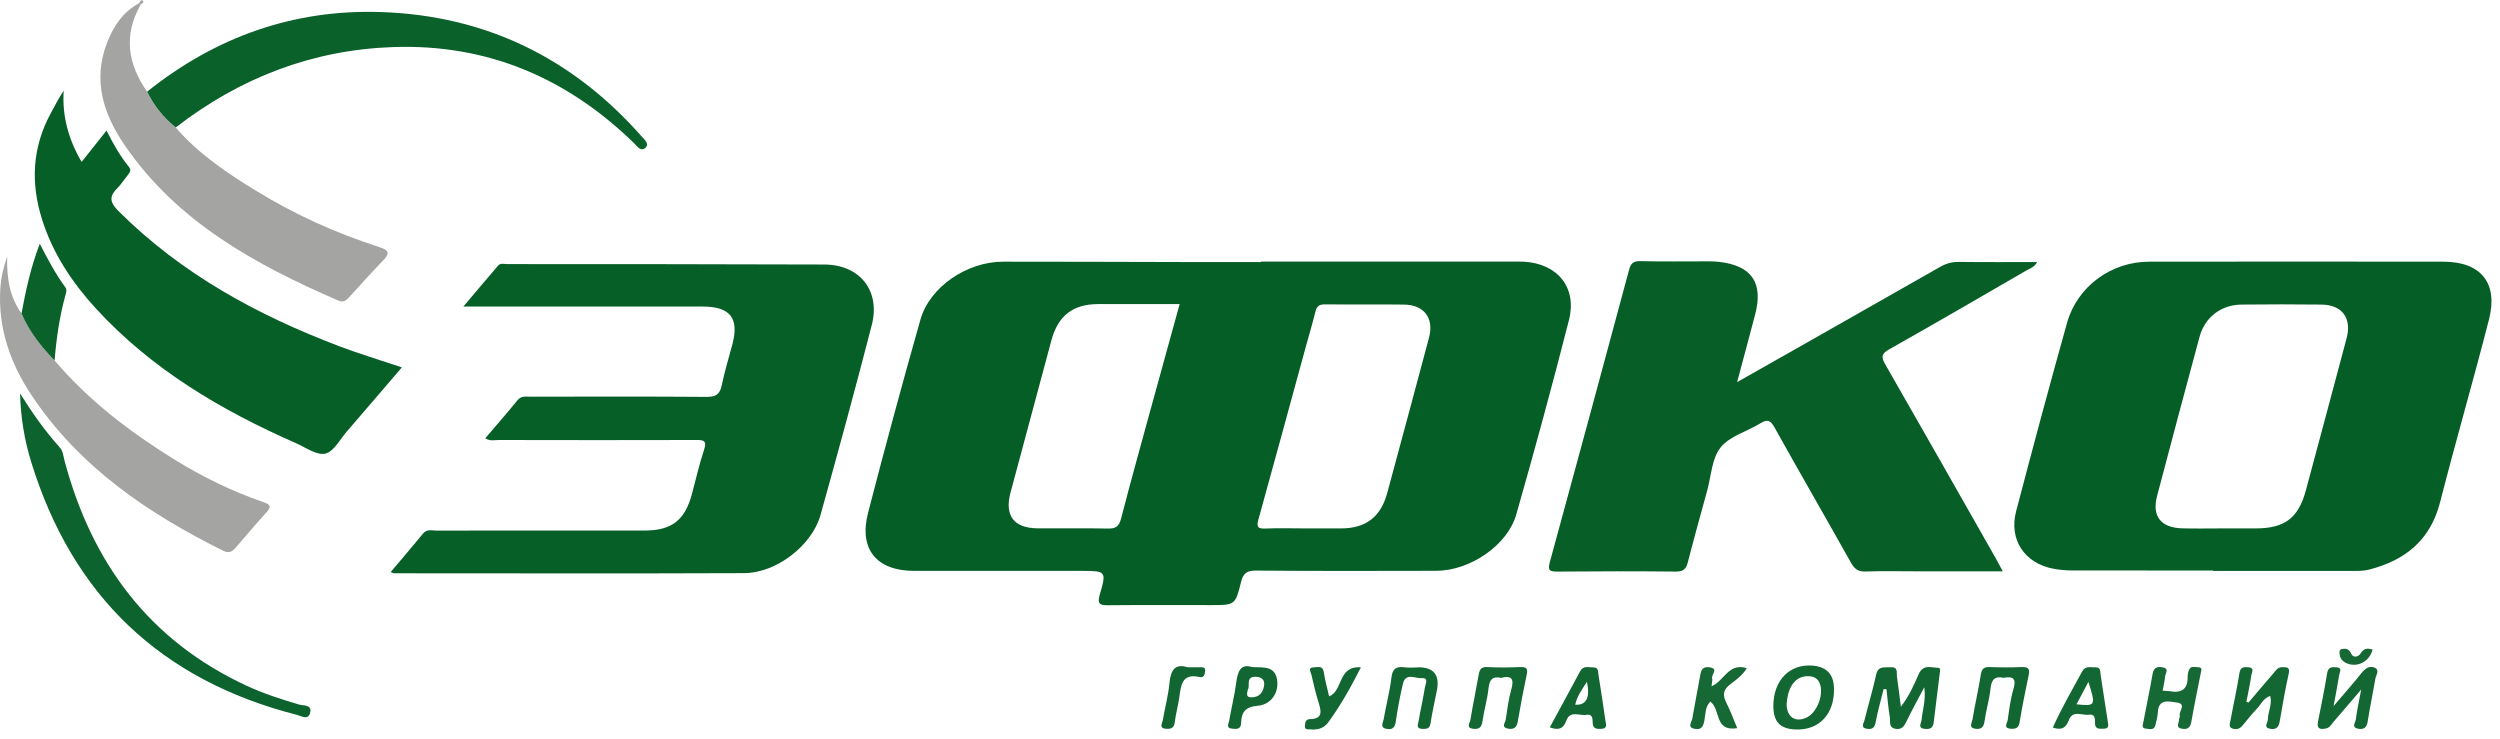 <svg width="264" height="78" viewBox="0 0 264 78" fill="none" xmlns="http://www.w3.org/2000/svg">
<path d="M133.164 27.627C142.038 27.627 150.913 27.627 159.78 27.627C160.152 27.627 160.532 27.619 160.905 27.634C164.481 27.828 166.56 30.361 165.681 33.804C163.93 40.666 162.067 47.507 160.122 54.317C159.191 57.595 155.234 60.263 151.673 60.278C145.339 60.293 139.006 60.308 132.68 60.255C131.726 60.248 131.301 60.479 131.063 61.425C130.452 63.907 130.407 63.899 127.896 63.899C124.275 63.899 120.646 63.877 117.025 63.914C116.153 63.921 115.848 63.787 116.131 62.811C116.861 60.3 116.816 60.285 114.164 60.285C108.292 60.285 102.421 60.285 96.542 60.285C92.563 60.285 90.67 57.998 91.669 54.145C93.435 47.328 95.275 40.525 97.197 33.752C98.174 30.302 102.108 27.634 105.915 27.634C112.331 27.634 118.746 27.657 125.162 27.672C127.829 27.672 130.489 27.672 133.157 27.672C133.157 27.657 133.157 27.642 133.157 27.634L133.164 27.627ZM137.866 55.8C139.11 55.8 140.362 55.8 141.606 55.8C144.222 55.8 145.801 54.6 146.487 52.074C147.97 46.605 149.445 41.128 150.905 35.652C151.449 33.61 150.399 32.194 148.275 32.165C145.488 32.127 142.702 32.172 139.915 32.142C139.296 32.135 139.043 32.343 138.902 32.925C138.603 34.169 138.223 35.398 137.888 36.635C136.227 42.7 134.58 48.773 132.896 54.831C132.687 55.591 132.762 55.852 133.619 55.815C135.027 55.748 136.443 55.8 137.858 55.8H137.866ZM124.573 32.112C121.615 32.112 118.791 32.112 115.967 32.112C113.284 32.12 111.727 33.342 111.027 35.942C109.589 41.3 108.151 46.657 106.713 52.007C106.057 54.444 107.055 55.777 109.589 55.792C112.04 55.807 114.499 55.762 116.95 55.815C117.792 55.837 118.158 55.636 118.389 54.749C119.484 50.502 120.676 46.277 121.831 42.045C122.725 38.781 123.634 35.51 124.573 32.105V32.112Z" fill="#065E27"/>
<path d="M233.71 60.248C228.755 60.248 223.8 60.248 218.845 60.241C218.182 60.241 217.511 60.181 216.863 60.062C213.815 59.511 212.117 56.992 212.899 54.004C214.643 47.358 216.423 40.712 218.279 34.095C219.352 30.258 222.936 27.635 226.937 27.635C237.301 27.62 247.673 27.62 258.038 27.635C261.965 27.635 263.82 29.885 262.844 33.707C261.19 40.167 259.327 46.575 257.673 53.036C256.645 57.044 253.992 59.175 250.17 60.151C249.655 60.286 249.097 60.293 248.56 60.293C243.605 60.301 238.65 60.293 233.695 60.293C233.695 60.278 233.695 60.263 233.695 60.256L233.71 60.248ZM234.686 55.8C235.848 55.8 237.018 55.8 238.181 55.8C241.251 55.8 242.704 54.72 243.493 51.806C244.939 46.449 246.37 41.084 247.8 35.727C248.366 33.603 247.346 32.195 245.162 32.165C242.331 32.135 239.5 32.128 236.668 32.165C234.537 32.195 232.823 33.514 232.272 35.57C230.759 41.166 229.262 46.769 227.786 52.38C227.228 54.511 228.181 55.725 230.432 55.793C231.847 55.83 233.263 55.8 234.679 55.8H234.686Z" fill="#065E27"/>
<path d="M183.437 40.353C186.03 38.886 188.407 37.544 190.777 36.196C195.471 33.528 200.173 30.868 204.859 28.193C205.493 27.828 206.119 27.649 206.856 27.657C209.583 27.694 212.311 27.672 215.12 27.672C214.829 28.238 214.352 28.35 213.98 28.566C209.166 31.36 204.353 34.147 199.502 36.889C198.697 37.343 198.623 37.678 199.077 38.468C203.004 45.301 206.886 52.156 210.783 59.011C210.999 59.399 211.208 59.794 211.491 60.33C208.317 60.33 205.292 60.33 202.259 60.33C200.508 60.33 198.757 60.285 197.013 60.352C196.238 60.382 195.844 60.099 195.471 59.436C192.796 54.66 190.054 49.921 187.387 45.137C186.962 44.385 186.656 44.236 185.904 44.697C184.495 45.569 182.655 46.046 181.694 47.253C180.762 48.416 180.703 50.278 180.271 51.836C179.578 54.354 178.877 56.873 178.229 59.399C178.043 60.114 177.73 60.367 176.962 60.36C172.797 60.315 168.632 60.323 164.467 60.36C163.625 60.36 163.424 60.241 163.67 59.332C166.486 49.064 169.258 38.781 172.03 28.499C172.201 27.858 172.447 27.56 173.2 27.575C175.614 27.634 178.028 27.597 180.449 27.597C180.822 27.597 181.202 27.612 181.575 27.657C184.98 28.059 186.217 29.862 185.352 33.178C184.749 35.495 184.115 37.805 183.437 40.361V40.353Z" fill="#075F27"/>
<path d="M51.261 46.262C52.401 44.921 53.549 43.617 54.644 42.269C55.039 41.777 55.531 41.889 56.007 41.889C62.214 41.889 68.421 41.859 74.628 41.911C75.604 41.918 76.021 41.635 76.215 40.689C76.52 39.228 76.953 37.798 77.34 36.36C78.07 33.595 77.109 32.373 74.211 32.373C65.88 32.373 57.55 32.373 48.929 32.373C50.24 30.831 51.41 29.43 52.602 28.044C52.848 27.754 53.228 27.888 53.549 27.888C64.71 27.895 75.872 27.888 87.041 27.933C90.797 27.947 93.002 30.697 92.056 34.34C90.327 41.039 88.509 47.715 86.647 54.384C85.745 57.611 81.975 60.509 78.592 60.524C66.26 60.576 53.929 60.539 41.597 60.539C41.53 60.539 41.463 60.487 41.254 60.412C42.424 59.026 43.572 57.685 44.689 56.329C45.092 55.845 45.613 56.031 46.083 56.031C53.414 56.016 60.746 56.023 68.078 56.023C70.932 56.023 72.325 54.943 73.071 52.156C73.488 50.599 73.846 49.019 74.352 47.484C74.665 46.545 74.33 46.456 73.525 46.464C66.566 46.486 59.614 46.478 52.654 46.464C52.215 46.464 51.745 46.613 51.246 46.277L51.261 46.262Z" fill="#075F28"/>
<path d="M42.431 38.804C40.457 41.099 38.557 43.334 36.635 45.554C35.904 46.396 35.249 47.693 34.355 47.901C33.46 48.11 32.291 47.261 31.27 46.806C23.364 43.334 16.025 39.005 10.123 32.575C7.605 29.825 5.571 26.763 4.438 23.164C3.224 19.304 3.402 15.563 5.362 11.957C5.787 11.167 6.197 10.37 6.726 9.573C6.554 12.263 7.225 14.714 8.618 17.098C9.49 15.996 10.325 14.96 11.248 13.79C11.971 15.213 12.679 16.473 13.596 17.598C13.879 17.948 13.745 18.179 13.521 18.454C13.126 18.939 12.791 19.475 12.351 19.915C11.442 20.824 11.673 21.457 12.545 22.322C19.184 28.938 27.194 33.29 35.86 36.576C37.953 37.365 40.107 38.014 42.439 38.796L42.431 38.804Z" fill="#075F28"/>
<path d="M14.847 0.505C13.022 3.717 13.491 6.757 15.533 9.677C16.256 11.168 17.269 12.427 18.558 13.463C20.98 16.272 24.012 18.299 27.142 20.206C31.203 22.687 35.509 24.632 40.04 26.085C41.068 26.413 41.21 26.733 40.45 27.515C39.205 28.797 38.02 30.131 36.813 31.45C36.508 31.785 36.202 31.949 35.725 31.74C26.978 27.948 18.722 23.447 13.163 15.333C10.928 12.069 9.766 8.478 11.301 4.521C11.971 2.793 12.962 1.273 14.669 0.349C14.728 0.401 14.788 0.453 14.847 0.505Z" fill="#A4A5A2"/>
<path d="M18.566 13.463C17.277 12.427 16.256 11.168 15.54 9.678C22.761 3.903 30.994 0.96 40.248 1.273C51.299 1.645 60.471 6.138 67.773 14.424C68.064 14.752 68.578 15.184 68.183 15.579C67.691 16.071 67.311 15.467 66.976 15.139C59.912 8.247 51.492 4.633 41.56 4.968C32.984 5.259 25.331 8.217 18.566 13.455V13.463Z" fill="#0A612A"/>
<path d="M5.764 38.066C9.326 42.254 13.633 45.554 18.282 48.438C21.293 50.308 24.452 51.873 27.812 53.021C28.528 53.267 28.699 53.49 28.14 54.101C27.023 55.33 25.95 56.597 24.869 57.856C24.497 58.296 24.124 58.438 23.573 58.162C15.615 54.213 8.41 49.325 3.373 41.799C1.078 38.372 -0.234 34.631 0.035 30.429C0.102 29.393 0.318 28.402 0.757 27.076C0.698 29.46 1.048 31.397 2.27 33.089C3.082 34.989 4.341 36.583 5.764 38.051V38.066Z" fill="#A4A5A2"/>
<path d="M2.121 41.553C3.38 43.565 4.729 45.487 6.308 47.246C6.666 47.641 6.681 48.155 6.808 48.624C9.676 59.421 15.742 67.647 26.076 72.431C27.85 73.25 29.705 73.847 31.575 74.398C32.052 74.54 32.983 74.376 32.745 75.292C32.529 76.089 31.814 75.605 31.367 75.493C17.008 71.835 7.65 62.923 3.298 48.796C2.575 46.456 2.18 44.042 2.121 41.553Z" fill="#0D632D"/>
<path d="M5.765 38.066C4.334 36.591 3.082 35.004 2.27 33.103C2.725 30.667 3.239 28.253 4.2 25.742C5.057 27.396 5.854 28.916 6.875 30.302C7.113 30.622 6.979 30.92 6.89 31.241C6.279 33.476 5.951 35.764 5.765 38.073V38.066Z" fill="#0A612A"/>
<path d="M198.913 72.766C198.623 73.944 198.28 75.106 198.064 76.291C197.952 76.924 197.632 77.036 197.117 76.954C196.454 76.842 196.812 76.365 196.886 76.075C197.281 74.465 197.766 72.878 198.116 71.261C198.325 70.278 199.003 70.508 199.636 70.464C200.493 70.404 200.254 71.052 200.321 71.477C200.463 72.461 200.582 73.444 200.731 74.629C201.633 73.474 202.11 72.312 202.616 71.187C203.086 70.129 203.898 70.501 204.628 70.516C204.978 70.516 204.867 70.874 204.837 71.105C204.621 72.833 204.405 74.562 204.196 76.291C204.129 76.887 203.794 77.028 203.25 76.969C202.467 76.887 202.885 76.395 202.914 76.052C203.011 74.994 203.391 73.958 203.205 72.573C202.497 73.914 201.886 75.016 201.342 76.149C201.089 76.678 200.836 77.088 200.15 76.961C199.405 76.827 199.643 76.194 199.569 75.769C199.405 74.778 199.323 73.78 199.211 72.781C199.114 72.781 199.01 72.774 198.913 72.766Z" fill="#126631"/>
<path d="M187.267 74.547C187.267 71.82 189.003 70.069 191.462 70.292C192.892 70.426 193.623 71.201 193.667 72.632C193.757 75.359 192.14 77.125 189.636 77.035C187.975 76.976 187.267 76.231 187.267 74.539V74.547ZM188.668 74.36C188.683 75.739 189.592 76.313 190.754 75.784C191.79 75.314 192.535 73.615 192.237 72.393C192.05 71.603 191.477 71.365 190.747 71.41C189.666 71.477 188.914 72.401 188.72 73.854C188.69 74.055 188.675 74.264 188.668 74.36Z" fill="#136732"/>
<path d="M237.443 74.189C238.322 73.146 239.202 72.103 240.096 71.075C240.327 70.807 240.513 70.456 240.975 70.456C241.489 70.456 241.854 70.419 241.683 71.172C241.31 72.826 241.027 74.51 240.737 76.186C240.632 76.782 240.372 77.073 239.738 76.961C238.963 76.82 239.485 76.328 239.485 75.993C239.485 75.18 239.969 74.406 239.731 73.489C239.015 73.735 238.755 74.391 238.322 74.845C237.778 75.419 237.294 76.037 236.787 76.648C236.467 77.028 236.013 77.073 235.655 76.894C235.312 76.73 235.506 76.283 235.558 75.978C235.856 74.346 236.229 72.729 236.482 71.09C236.586 70.404 236.981 70.427 237.443 70.464C238.114 70.523 237.786 71.015 237.741 71.313C237.6 72.252 237.398 73.183 237.22 74.115C237.294 74.137 237.376 74.16 237.451 74.189H237.443Z" fill="#136732"/>
<path d="M246.437 74.547C247.592 73.191 248.523 72.148 249.387 71.06C249.767 70.583 250.222 70.27 250.758 70.501C251.332 70.754 250.907 71.283 250.84 71.671C250.587 73.176 250.267 74.674 250.028 76.186C249.931 76.827 249.633 77.058 249.03 76.954C248.262 76.82 248.739 76.283 248.776 75.978C248.888 75.039 249.104 74.107 249.343 72.811C248.232 74.115 247.353 75.158 246.452 76.186C246.213 76.462 246.042 76.842 245.639 76.924C245.095 77.036 244.619 77.028 244.775 76.224C245.118 74.517 245.468 72.818 245.744 71.105C245.848 70.449 246.221 70.427 246.712 70.464C247.413 70.508 247.055 70.993 247.018 71.283C246.869 72.252 246.675 73.206 246.429 74.547H246.437Z" fill="#136732"/>
<path d="M228.375 72.937C228.681 72.96 228.927 72.96 229.165 72.997C230.372 73.206 231.035 72.781 231.013 71.484C231.013 71.239 231.065 70.985 231.154 70.754C231.341 70.262 231.788 70.464 232.131 70.464C232.622 70.464 232.451 70.814 232.399 71.09C232.063 72.796 231.706 74.495 231.408 76.208C231.296 76.842 231.013 77.058 230.409 76.954C229.687 76.827 230.126 76.328 230.104 75.977C230.104 75.858 230.223 75.717 230.193 75.627C230.014 75.15 230.983 74.316 229.85 74.182C229.053 74.085 227.936 73.735 227.868 75.225C227.846 75.672 227.719 76.126 227.615 76.566C227.466 77.177 226.959 76.968 226.587 76.939C226.132 76.909 226.281 76.529 226.334 76.268C226.661 74.562 227.019 72.855 227.317 71.149C227.436 70.464 227.839 70.374 228.383 70.471C229.098 70.605 228.673 71.097 228.636 71.432C228.584 71.924 228.472 72.408 228.375 72.937Z" fill="#166834"/>
<path d="M158.543 71.589C157.641 71.38 157.291 71.738 157.194 72.647C157.068 73.832 156.717 74.994 156.546 76.179C156.457 76.827 156.174 77.028 155.57 76.961C154.773 76.872 155.22 76.335 155.272 76.03C155.533 74.443 155.868 72.863 156.144 71.276C156.241 70.725 156.39 70.397 157.075 70.442C158.23 70.509 159.4 70.486 160.562 70.442C161.188 70.419 161.36 70.606 161.225 71.224C160.875 72.885 160.555 74.547 160.272 76.216C160.16 76.872 159.81 77.051 159.236 76.939C158.483 76.797 158.968 76.291 159.012 75.963C159.169 74.897 159.303 73.824 159.594 72.796C159.892 71.746 159.683 71.298 158.55 71.574L158.543 71.589Z" fill="#136732"/>
<path d="M211.588 71.582C210.619 71.351 210.298 71.798 210.194 72.737C210.075 73.884 209.725 75.009 209.568 76.149C209.479 76.775 209.248 77.036 208.615 76.961C207.847 76.864 208.234 76.335 208.287 76.015C208.555 74.428 208.913 72.848 209.173 71.254C209.27 70.643 209.486 70.419 210.112 70.442C211.23 70.486 212.355 70.486 213.48 70.442C214.128 70.419 214.382 70.568 214.233 71.269C213.882 72.93 213.547 74.599 213.271 76.268C213.167 76.887 212.854 76.991 212.325 76.954C211.506 76.894 211.968 76.343 212.012 76.045C212.169 74.942 212.303 73.817 212.623 72.751C212.944 71.671 212.601 71.388 211.58 71.574L211.588 71.582Z" fill="#126631"/>
<path d="M149.773 70.464C151.382 70.464 152.04 71.259 151.747 72.848C151.524 74.026 151.241 75.195 151.062 76.388C150.972 76.999 150.607 76.976 150.175 76.969C149.504 76.947 149.743 76.462 149.802 76.157C150.004 74.972 150.279 73.802 150.466 72.61C150.518 72.26 150.935 71.544 150.115 71.612C149.452 71.664 148.431 70.993 148.148 72.208C147.835 73.541 147.582 74.882 147.388 76.239C147.291 76.917 146.941 77.081 146.375 76.961C145.697 76.812 146.055 76.298 146.114 75.956C146.368 74.488 146.755 73.035 146.934 71.559C147.046 70.635 147.403 70.352 148.282 70.464C148.774 70.531 149.281 70.479 149.78 70.479L149.773 70.464Z" fill="#126631"/>
<path d="M183.452 76.894C180.986 77.289 181.738 74.897 180.613 74.092C180.062 74.621 180.114 75.374 179.987 76.059C179.883 76.626 179.726 77.11 178.974 76.968C178.132 76.812 178.631 76.275 178.698 75.925C178.951 74.413 179.264 72.915 179.525 71.41C179.622 70.821 179.749 70.359 180.509 70.464C181.522 70.605 180.732 71.209 180.799 71.581C180.851 71.85 180.762 72.148 180.74 72.468C182.059 71.939 182.528 69.942 184.465 70.561C184.026 71.283 183.37 71.775 182.737 72.244C181.939 72.833 181.895 73.414 182.312 74.234C182.737 75.068 183.057 75.955 183.452 76.894Z" fill="#166834"/>
<path d="M216.773 76.842C217.69 74.793 218.808 72.871 219.873 70.911C220.231 70.255 220.79 70.501 221.289 70.471C221.863 70.449 221.773 70.926 221.825 71.269C222.079 72.9 222.332 74.54 222.578 76.172C222.63 76.529 222.779 76.947 222.146 76.954C221.676 76.954 221.214 77.028 221.229 76.313C221.237 75.903 221.229 75.374 220.618 75.471C219.881 75.59 218.875 74.927 218.457 76.075C218.159 76.894 217.653 77.14 216.773 76.827V76.842ZM219.277 74.376C221.311 74.577 221.326 74.54 220.536 72.006C220.089 72.841 219.694 73.586 219.277 74.376Z" fill="#136732"/>
<path d="M163.662 76.797C164.742 74.808 165.808 72.863 166.851 70.903C167.194 70.248 167.767 70.486 168.267 70.479C168.818 70.464 168.751 70.941 168.803 71.291C169.057 72.878 169.31 74.472 169.526 76.067C169.571 76.417 169.817 76.939 169.086 76.969C168.58 76.991 168.2 76.954 168.185 76.298C168.177 75.918 168.185 75.367 167.544 75.486C166.806 75.62 165.8 74.972 165.398 76.112C165.1 76.946 164.601 77.162 163.662 76.805V76.797ZM167.581 71.999C167.007 72.878 166.523 73.556 166.344 74.42C167.522 74.485 167.934 73.678 167.581 71.999Z" fill="#126631"/>
<path d="M132.233 70.449C133.507 70.479 134.64 70.345 134.863 71.798C135.064 73.146 134.245 74.413 132.792 74.532C131.503 74.637 131.085 75.233 131.063 76.343C131.041 77.066 130.549 76.984 130.102 76.946C129.431 76.887 129.752 76.388 129.804 76.097C130.035 74.748 130.37 73.422 130.549 72.066C130.705 70.881 131.026 70.047 132.24 70.449H132.233ZM131.778 72.796C131.652 73.281 131.592 73.631 132.106 73.638C132.956 73.653 133.388 73.161 133.492 72.364C133.559 71.82 133.276 71.529 132.725 71.477C131.48 71.358 132.032 72.431 131.786 72.796H131.778Z" fill="#126631"/>
<path d="M143.708 70.479C142.635 72.602 141.562 74.495 140.273 76.268C139.818 76.894 139.147 77.103 138.402 77.021C138.164 76.998 137.754 77.125 137.799 76.626C137.829 76.291 137.873 75.948 138.335 75.94C139.624 75.918 139.565 75.21 139.267 74.264C138.954 73.28 138.723 72.274 138.492 71.269C138.425 70.978 138.045 70.486 138.76 70.471C139.162 70.464 139.684 70.248 139.796 70.993C139.922 71.842 140.161 72.677 140.355 73.541C141.852 72.945 141.241 70.285 143.708 70.471V70.479Z" fill="#126631"/>
<path d="M125.355 70.464C125.929 70.464 126.301 70.456 126.681 70.464C126.957 70.471 127.307 70.389 127.263 70.866C127.233 71.224 127.136 71.596 126.696 71.499C124.759 71.06 124.714 72.416 124.528 73.69C124.401 74.547 124.163 75.389 124.059 76.253C123.984 76.864 123.671 76.998 123.142 76.961C122.352 76.909 122.732 76.38 122.792 76.052C123.008 74.748 123.373 73.459 123.492 72.148C123.619 70.784 124.074 70.046 125.363 70.456L125.355 70.464Z" fill="#126631"/>
<path d="M250.55 68.594C250.214 69.905 248.851 70.576 247.696 69.987C247.293 69.778 247.077 69.443 247.055 68.996C247.04 68.787 247.055 68.579 247.331 68.534C247.77 68.46 248.053 68.527 248.284 69.026C248.5 69.503 249.052 69.383 249.29 68.989C249.626 68.437 250.035 68.43 250.542 68.594H250.55Z" fill="#166834"/>
<path d="M14.668 0.348C14.773 0.185 14.899 -0.099 15.093 0.073C15.257 0.222 14.981 0.386 14.847 0.505C14.788 0.453 14.728 0.401 14.668 0.348Z" fill="#A4A5A2"/>
</svg>

